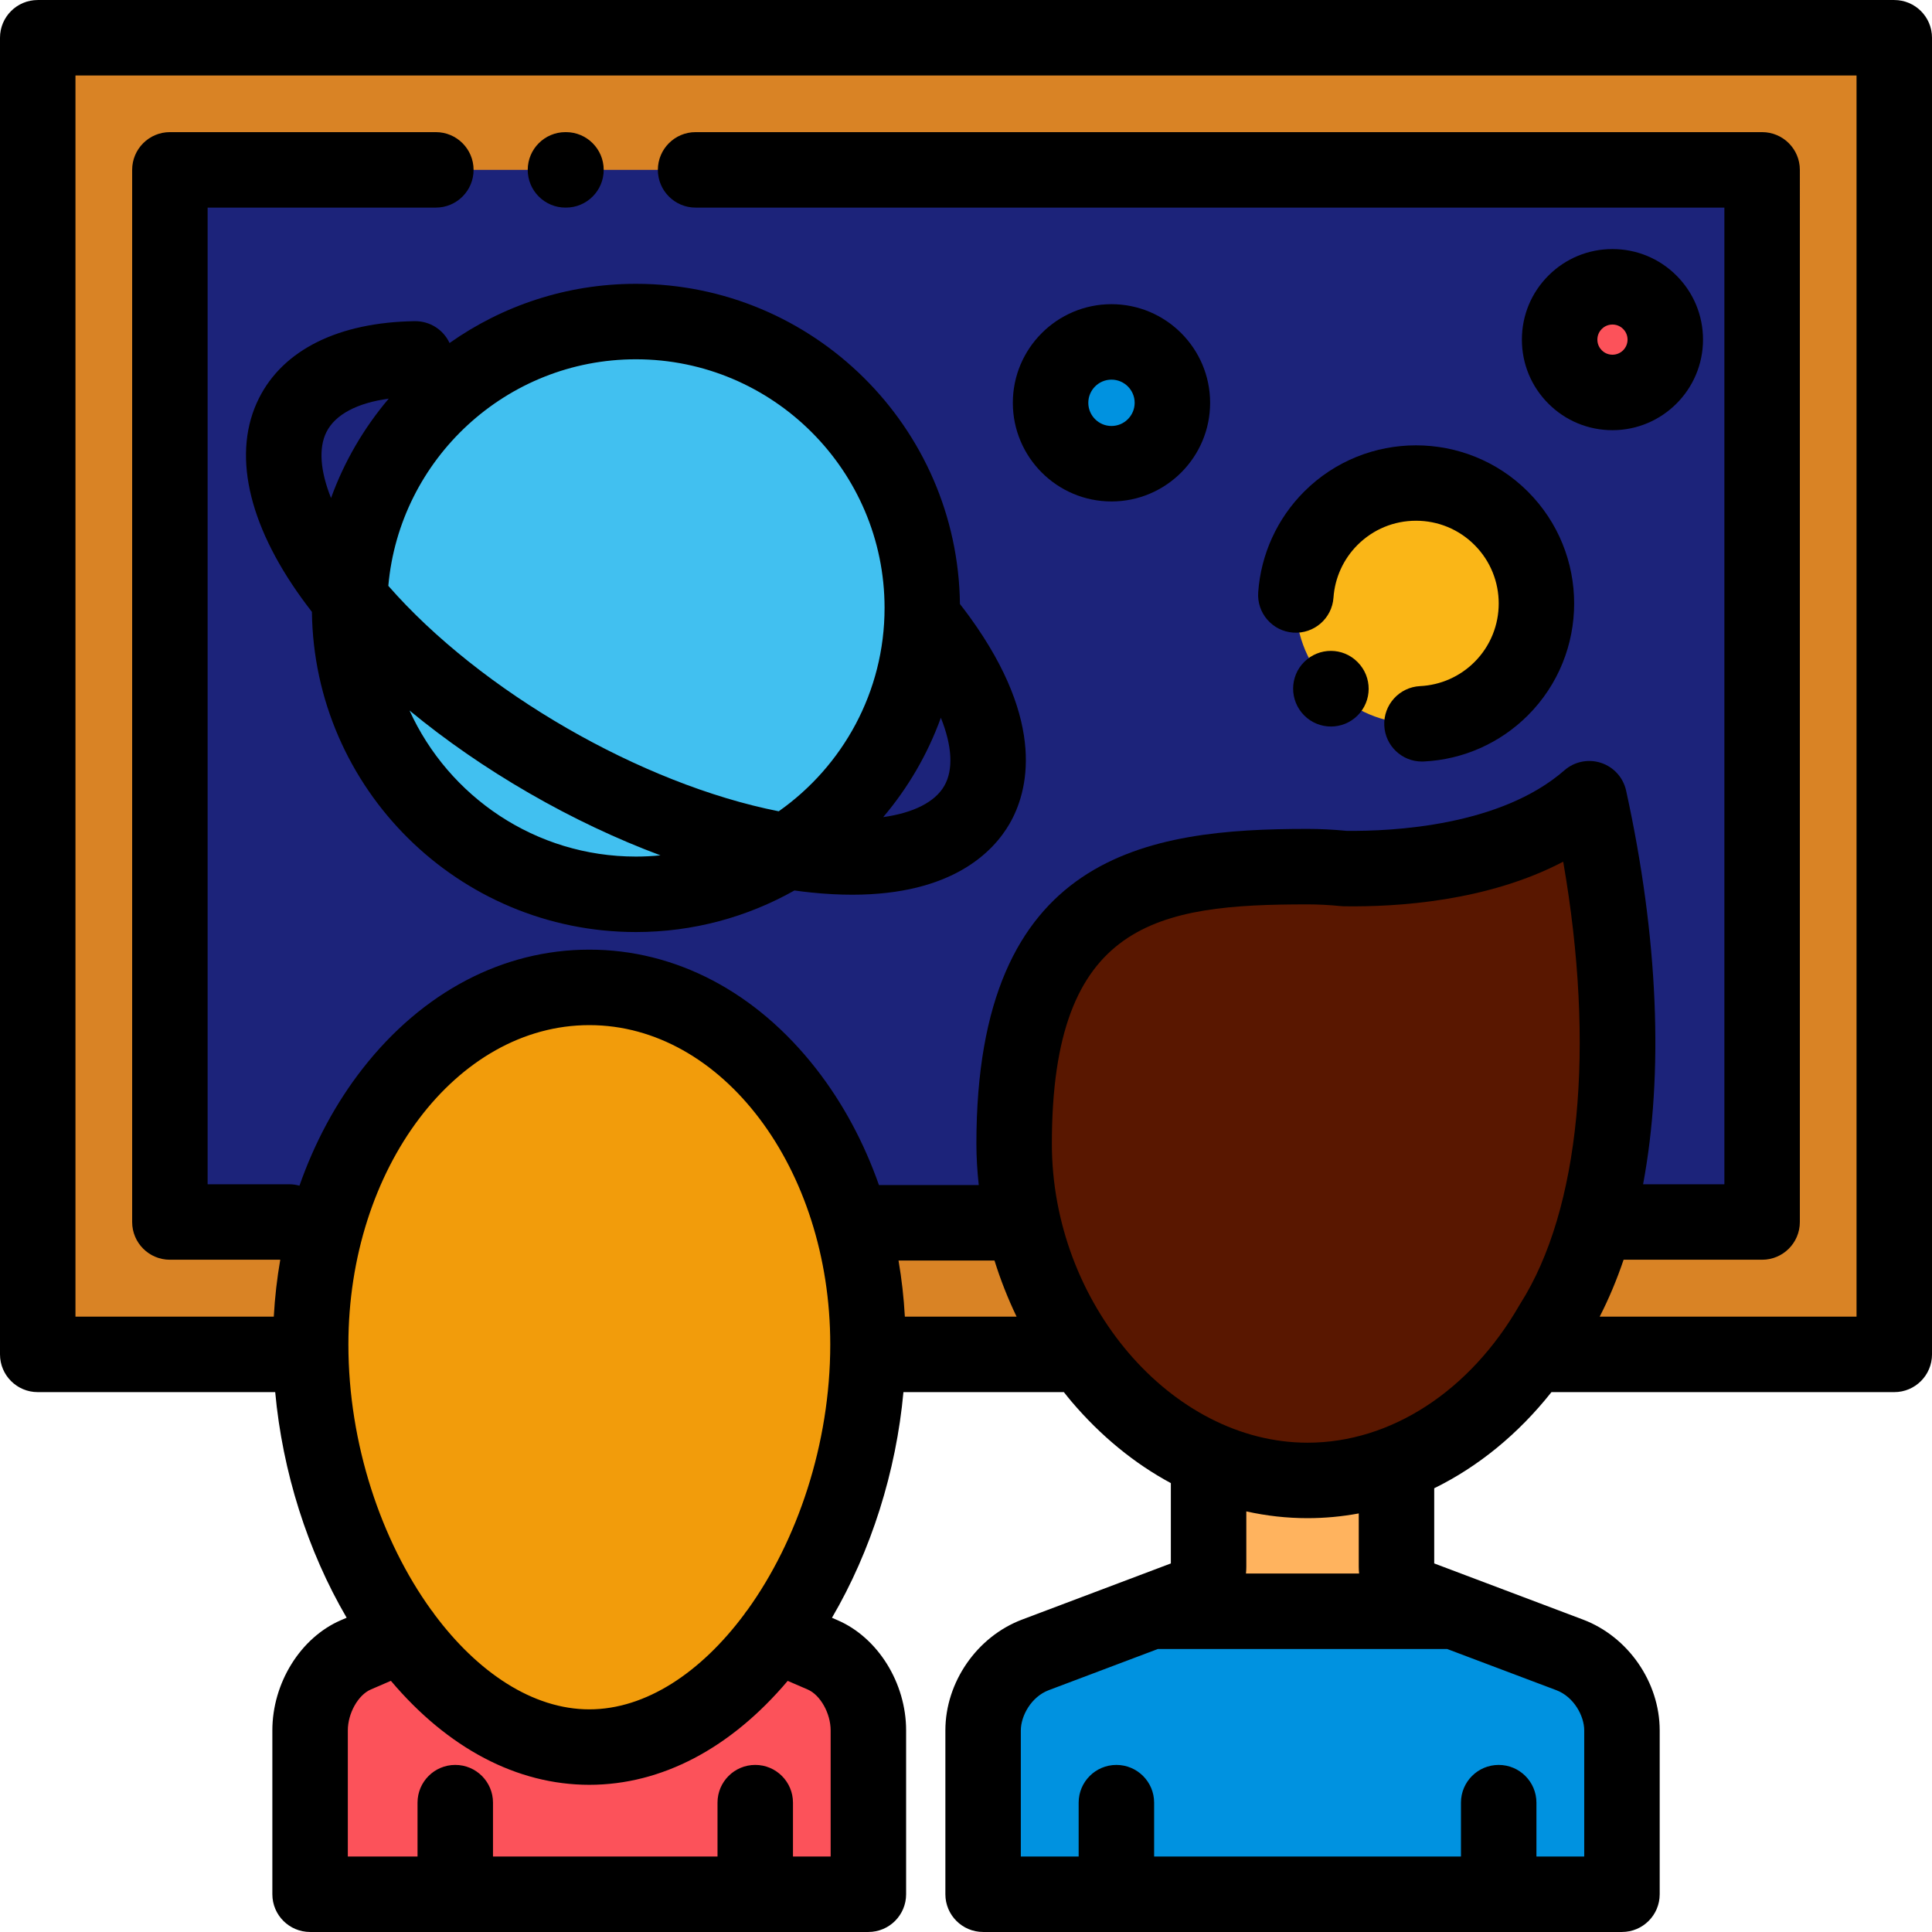 <?xml version="1.0" encoding="iso-8859-1"?>
<!-- Generator: Adobe Illustrator 19.0.0, SVG Export Plug-In . SVG Version: 6.00 Build 0)  -->
<svg xmlns="http://www.w3.org/2000/svg" xmlns:xlink="http://www.w3.org/1999/xlink" version="1.1" id="Layer_1" x="0px" y="0px" viewBox="0 0 511.999 511.999" style="enable-background:new 0 0 511.999 511.999;" xml:space="preserve">
<rect x="10" y="10.009" style="fill:#D98325;" width="491.997" height="348.92"/>
<rect x="45.019" y="45.018" style="fill:#1C237A;" width="421.958" height="278.892"/>
<path d="M149.986,55.016h-0.131c-5.523,0-10-4.477-10-10s4.477-10,10-10h0.131c5.523,0,10,4.477,10,10  S155.509,55.016,149.986,55.016z"/>
<g>
	<path style="fill:#FC525A;" d="M205.633,433.212l12.377,5.344c7.34,3.169,12.121,11.783,12.121,20.021v43.416H82.178v-43.416   c0-8.239,4.781-16.853,12.121-20.021l12.41-5.358"/>
</g>
<path style="fill:#0092E0;" d="M370.082,392.329v22.901c0,3.641,2.417,6.925,6.129,8.325l39.756,15  c8.399,3.169,13.87,11.783,13.87,20.021v43.416H260.533v-43.415c0-8.239,5.471-16.853,13.87-20.021l39.756-15  c3.711-1.401,6.129-4.684,6.129-8.325v-22.902"/>
<rect x="314.161" y="386.739" style="fill:#FFB35E;" width="58.588" height="36.814"/>
<path style="fill:#F29C0B;" d="M230.025,356.301c0-52.266-33.063-94.635-73.849-94.635s-73.849,42.37-73.849,94.635  s33.063,106.693,73.849,106.693S230.025,408.566,230.025,356.301z"/>
<path style="fill:#591700;" d="M421.168,211.667c-19.196,16.797-49.443,18.737-64.882,18.507c-3.204-0.324-6.461-0.508-9.774-0.508  c-42.944,0-77.757,6.667-77.757,73.416c0,45.826,34.813,89.247,77.757,89.247c27.051,0,50.872-17.232,64.801-41.438l0.001,0.001  C431.314,319.418,433.168,266.332,421.168,211.667z"/>
<circle style="fill:#FAB617;" cx="375.3" cy="159.905" r="31.906"/>
<circle style="fill:#0092E0;" cx="294.552" cy="106.747" r="16.14"/>
<circle style="fill:#41C0F0;" cx="168.525" cy="161.105" r="75.893"/>
<path d="M352.709,192.536c-2.573,0-5.145-0.987-7.1-2.958c-3.89-3.921-3.894-10.283,0.027-14.172  c3.921-3.89,10.224-3.893,14.112,0.027l0.06,0.061c3.89,3.921,3.864,10.253-0.057,14.142  C357.801,191.57,355.254,192.536,352.709,192.536z"/>
<path d="M376.827,201.815c-5.298,0-9.717-4.161-9.979-9.51c-0.271-5.516,3.982-10.207,9.498-10.478  c5.44-0.267,10.56-2.537,14.415-6.393c8.55-8.55,8.55-22.46,0-31.01c-4.142-4.142-9.648-6.423-15.505-6.423  c-5.857,0-11.364,2.281-15.505,6.423c-3.736,3.735-5.996,8.689-6.365,13.95c-0.387,5.509-5.149,9.657-10.676,9.275  c-5.509-0.387-9.662-5.167-9.275-10.676c0.707-10.068,5.03-19.547,12.174-26.691c16.349-16.348,42.946-16.348,59.294,0  c16.348,16.348,16.348,42.947,0,59.294c-7.374,7.374-17.167,11.716-27.577,12.226C377.158,201.811,376.992,201.815,376.827,201.815z  "/>
<circle style="fill:#FC525A;" cx="427.318" cy="90.007" r="14"/>
<path d="M427.317,114.002c-6.41,0-12.437-2.496-16.97-7.029c-4.534-4.533-7.03-10.56-7.03-16.97s2.497-12.438,7.03-16.97  c4.533-4.533,10.56-7.029,16.969-7.029c0.001,0,0.001,0,0.001,0c6.409,0,12.437,2.496,16.97,7.029s7.029,10.559,7.03,16.97  C451.316,103.237,440.55,114.002,427.317,114.002z M427.318,86.005c-1.442,0-2.391,0.734-2.829,1.171  c-0.438,0.438-1.171,1.387-1.171,2.828s0.734,2.39,1.171,2.828c0.438,0.438,1.387,1.171,2.828,1.171c2.206,0,4-1.794,4-4  c0-1.44-0.734-2.39-1.172-2.827C429.707,86.739,428.759,86.005,427.318,86.005z"/>
<path d="M294.554,132.89c-14.415,0-26.142-11.727-26.142-26.14s11.728-26.14,26.141-26.14c14.414,0,26.14,11.727,26.141,26.14  C320.694,121.163,308.968,132.889,294.554,132.89z M294.554,100.609c-3.387,0-6.142,2.755-6.142,6.141s2.755,6.141,6.142,6.141  c3.386,0,6.142-2.755,6.142-6.142C300.696,103.364,297.94,100.609,294.554,100.609z"/>
<path d="M257.025,163.557c-0.837-1.156-1.725-2.323-2.631-3.487c-0.561-46.883-38.853-84.855-85.866-84.855  c-18.376,0-35.41,5.82-49.393,15.688c-1.604-3.459-5.122-5.832-9.218-5.79c-20.172,0.299-34.835,7.554-41.288,20.425  c-7.137,14.24-3.089,33.101,11.4,53.11c0.846,1.169,1.724,2.336,2.632,3.502c0.563,46.881,38.854,84.85,85.867,84.85  c15.253,0,29.577-4.014,42.007-11.015c1.47,0.205,2.927,0.382,4.368,0.531c3.92,0.406,7.564,0.592,10.955,0.592  c26.524,0,37.427-11.429,41.701-18.83C272.377,209.931,277.417,191.721,257.025,163.557z M168.527,95.215  c36.333,0,65.893,29.559,65.893,65.893c0,22.256-11.103,41.957-28.048,53.893c-36.439-7.193-79.024-31.783-103.463-59.746  C105.882,121.653,134.168,95.215,168.527,95.215z M86.509,114.499c2.329-4.646,8.097-7.696,16.514-8.861  c-6.559,7.733-11.782,16.629-15.295,26.342C84.882,124.875,84.378,118.752,86.509,114.499z M168.527,227  c-26.643,0-49.627-15.904-60-38.709c9.499,7.839,20.169,15.242,31.67,21.881c11.517,6.649,23.279,12.195,34.832,16.504  C172.89,226.887,170.722,227,168.527,227z M250.237,208.279c-2.488,4.309-8.204,7.142-16.179,8.267  c6.552-7.733,11.77-16.628,15.277-26.338C252.321,197.644,252.717,203.984,250.237,208.279z"/>
<path d="M502,0.006H10c-5.523,0-10,4.477-10,10v348.919c0,5.523,4.477,10,10,10h62.933c1.924,21.045,8.55,42.04,18.932,59.788  l-1.531,0.661c-10.69,4.616-18.157,16.625-18.157,29.202v43.416c0,5.523,4.477,10,10,10h147.953c5.523,0,10-4.477,10-10v-43.416  c0-12.579-7.467-24.586-18.156-29.202l-1.496-0.646c10.388-17.752,17.017-38.752,18.941-59.803h42.515  c0.651,0.817,1.296,1.639,1.972,2.435c7.805,9.198,16.734,16.488,26.381,21.68v21.287L270.873,429.2  c-11.976,4.519-20.339,16.6-20.339,29.377v43.416c0,5.523,4.477,10,10,10h169.302c5.523,0,10-4.477,10-10v-43.416  c0-12.779-8.364-24.859-20.339-29.378l-39.415-14.875v-19.92c11.656-5.713,22.267-14.364,31.069-25.477h90.85  c5.523,0,10-4.477,10-10V10.006C512,4.483,507.523,0.006,502,0.006z M198.077,426.662c-0.311,0.359-0.591,0.75-0.853,1.158  c-11.455,15.376-26.064,25.174-41.048,25.174c-14.988,0-29.6-9.804-41.057-25.186c-0.262-0.409-0.543-0.801-0.855-1.161  c-13.158-18.24-21.937-43.908-21.937-70.345c0-46.668,28.642-84.636,63.849-84.636s63.849,37.968,63.849,84.636  C220.025,382.745,211.241,408.421,198.077,426.662z M220.131,491.993h-9.984V477.72c0-5.523-4.477-10-10-10s-10,4.477-10,10v14.273  h-59.498V477.72c0-5.523-4.477-10-10-10c-5.523,0-10,4.477-10,10v14.273H92.177v-33.416c0-4.529,2.73-9.393,6.085-10.842l5.33-2.301  c15.087,17.87,33.41,27.559,52.584,27.559c19.168,0,37.489-9.685,52.573-27.545l5.297,2.287c3.355,1.449,6.085,6.313,6.085,10.842  L220.131,491.993L220.131,491.993z M239.797,348.926c-0.279-5.036-0.841-10.002-1.68-14.872h25.434  c1.582,5.089,3.542,10.065,5.854,14.872H239.797z M383.502,436.995l28.934,10.917c4.632,1.748,7.4,6.796,7.4,10.667v33.416h-12.667  v-14.273c0-5.523-4.477-10-10-10s-10,4.477-10,10v14.273h-81.314v-14.273c0-5.523-4.477-10-10-10s-10,4.477-10,10v14.273h-15.324  v-33.417c0-3.871,2.768-8.918,7.4-10.666l28.934-10.917L383.502,436.995L383.502,436.995z M360.175,416.995h-29.982  c0.056-0.583,0.093-1.17,0.093-1.764v-14.698c5.309,1.183,10.734,1.795,16.227,1.795c4.579,0,9.113-0.426,13.57-1.254v14.156  C360.082,415.825,360.119,416.412,360.175,416.995z M402.874,345.528c-0.079,0.124-0.154,0.249-0.228,0.375  c-13.126,22.809-34.11,36.426-56.134,36.426c-36.095,0-67.757-37.031-67.757-79.247c0-58.867,28.083-63.416,67.757-63.416  c2.818,0,5.768,0.154,8.768,0.458c0.285,0.029,0.571,0.045,0.857,0.05c14.135,0.206,38.078-1.299,58.127-11.821  C422.807,277.455,418.75,320.545,402.874,345.528z M492.001,348.926h-68.07c2.406-4.681,4.518-9.721,6.339-15.084h36.709  c5.523,0,10-4.477,10-10V45.017c0-5.523-4.477-10-10-10H184.342c-5.523,0-10,4.477-10,10s4.477,10,10,10h272.636v258.826h-21.543  c5.475-29.296,4.075-65.262-4.499-104.32c-0.758-3.453-3.283-6.25-6.642-7.355c-3.357-1.105-7.05-0.355-9.711,1.973  c-16.946,14.827-45.71,16.182-57.736,16.041c-3.515-0.341-6.989-0.515-10.335-0.515c-42.458,0-87.757,6.446-87.757,83.416  c0,3.658,0.228,7.321,0.627,10.973h-26.448c-3.985-11.309-9.574-21.748-16.656-30.823c-15.885-20.355-37.229-31.566-60.102-31.566  s-44.218,11.211-60.102,31.566c-7.116,9.119-12.724,19.614-16.713,30.986c-0.855-0.238-1.752-0.375-2.683-0.375H55.021V55.017  h60.482c5.523,0,10-4.477,10-10s-4.477-10-10-10H45.022c-5.523,0-10,4.477-10,10v278.825c0,5.523,4.477,10,10,10h29.25  c-0.859,4.938-1.434,9.975-1.717,15.084H19.999V20.006h472.001V348.926z"/>
<g>
</g>
<g>
</g>
<g>
</g>
<g>
</g>
<g>
</g>
<g>
</g>
<g>
</g>
<g>
</g>
<g>
</g>
<g>
</g>
<g>
</g>
<g>
</g>
<g>
</g>
<g>
</g>
<g>
</g>
</svg>
